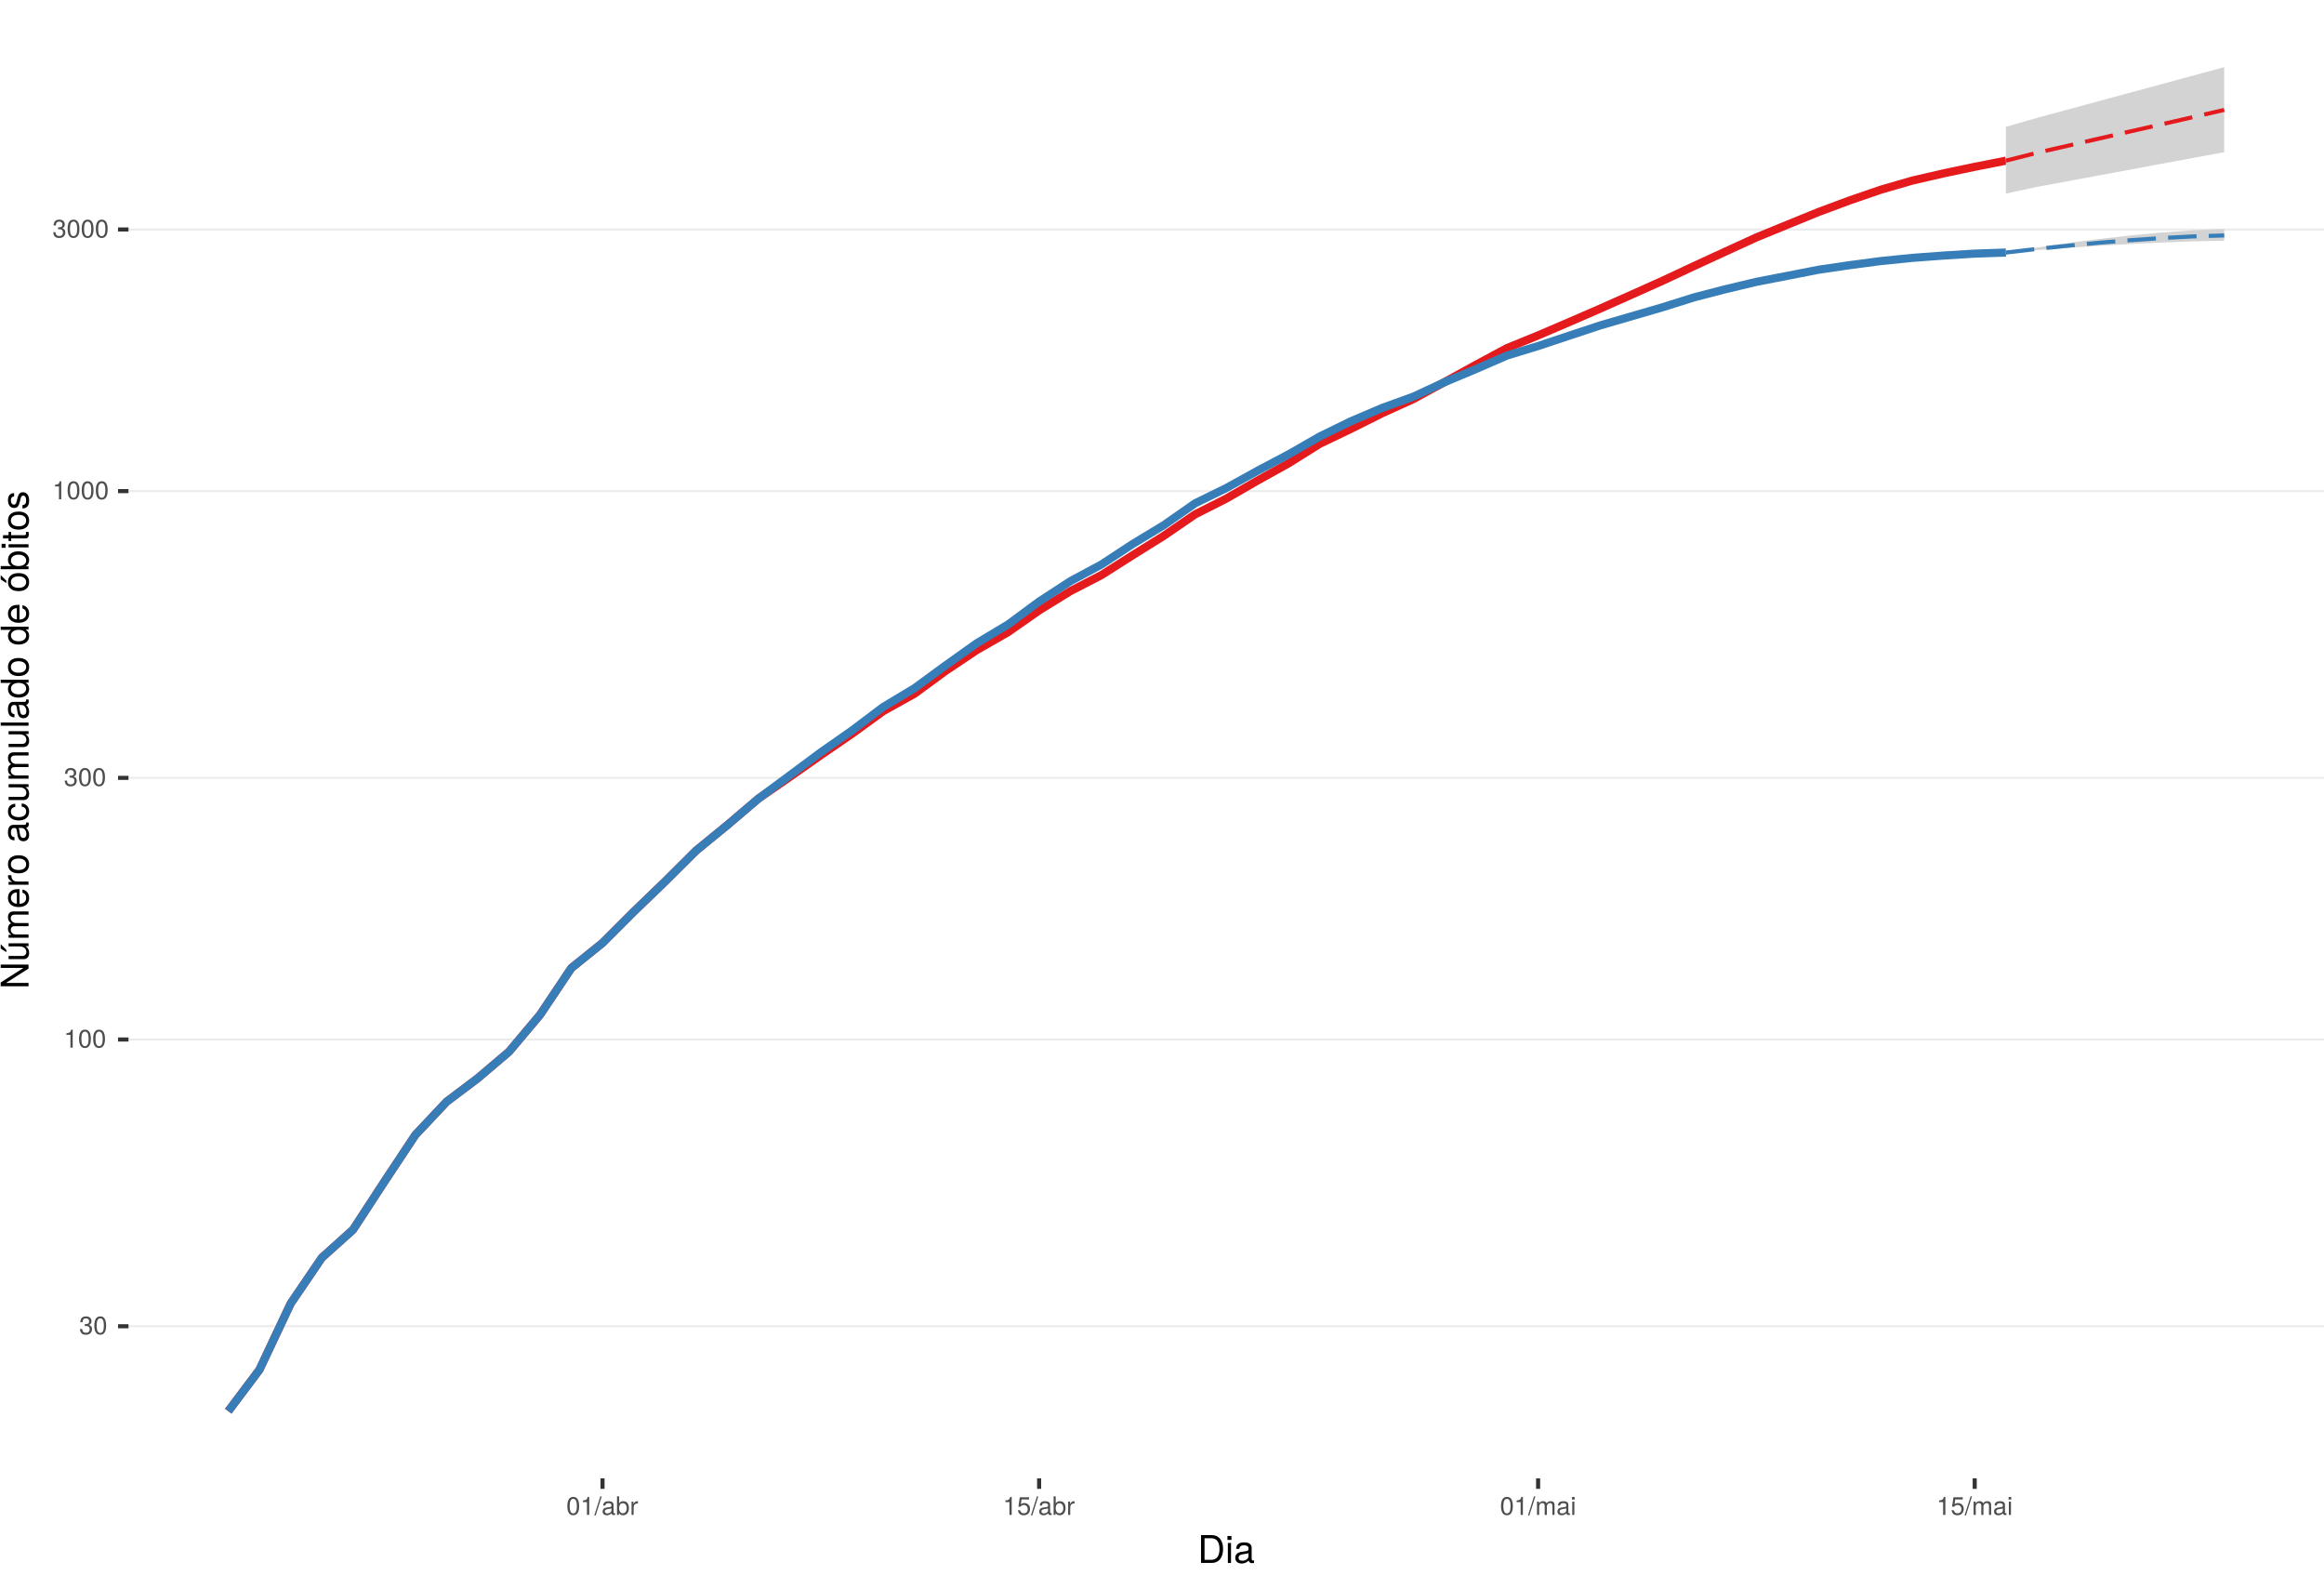 <?xml version="1.0" encoding="UTF-8"?>
<svg xmlns="http://www.w3.org/2000/svg" xmlns:xlink="http://www.w3.org/1999/xlink" width="609pt" height="413pt" viewBox="0 0 609 413" version="1.1">
<defs>
<g>
<symbol overflow="visible" id="glyph0-0">
<path style="stroke:none;" d=""/>
</symbol>
<symbol overflow="visible" id="glyph0-1">
<path style="stroke:none;" d="M 3.375 -1.375 C 3.375 -1.938 3.141 -2.281 2.562 -2.469 C 3.016 -2.641 3.234 -2.953 3.234 -3.422 C 3.234 -4.234 2.688 -4.719 1.797 -4.719 C 0.844 -4.719 0.328 -4.203 0.312 -3.188 L 0.906 -3.188 C 0.906 -3.891 1.203 -4.203 1.797 -4.203 C 2.312 -4.203 2.625 -3.906 2.625 -3.406 C 2.625 -2.891 2.406 -2.688 1.469 -2.688 L 1.469 -2.203 L 1.797 -2.203 C 2.438 -2.203 2.766 -1.891 2.766 -1.359 C 2.766 -0.766 2.406 -0.422 1.797 -0.422 C 1.156 -0.422 0.844 -0.734 0.797 -1.422 L 0.219 -1.422 C 0.281 -0.375 0.812 0.094 1.766 0.094 C 2.75 0.094 3.375 -0.484 3.375 -1.375 Z M 3.375 -1.375 "/>
</symbol>
<symbol overflow="visible" id="glyph0-2">
<path style="stroke:none;" d="M 3.375 -2.266 C 3.375 -3.906 2.859 -4.719 1.828 -4.719 C 0.812 -4.719 0.281 -3.891 0.281 -2.312 C 0.281 -0.719 0.812 0.094 1.828 0.094 C 2.828 0.094 3.375 -0.719 3.375 -2.266 Z M 2.781 -2.328 C 2.781 -0.984 2.469 -0.391 1.812 -0.391 C 1.203 -0.391 0.891 -1.016 0.891 -2.297 C 0.891 -3.594 1.203 -4.203 1.828 -4.203 C 2.469 -4.203 2.781 -3.594 2.781 -2.328 Z M 2.781 -2.328 "/>
</symbol>
<symbol overflow="visible" id="glyph0-3">
<path style="stroke:none;" d="M 2.312 0 L 2.312 -4.719 L 1.922 -4.719 C 1.719 -4 1.578 -3.891 0.672 -3.781 L 0.672 -3.359 L 1.719 -3.359 L 1.719 0 Z M 2.312 0 "/>
</symbol>
<symbol overflow="visible" id="glyph0-4">
<path style="stroke:none;" d="M 1.891 -4.859 L 1.531 -4.859 L -0.047 0.141 L 0.312 0.141 Z M 1.891 -4.859 "/>
</symbol>
<symbol overflow="visible" id="glyph0-5">
<path style="stroke:none;" d="M 3.562 -0.016 L 3.562 -0.438 C 3.5 -0.422 3.469 -0.422 3.438 -0.422 C 3.25 -0.422 3.141 -0.516 3.141 -0.688 L 3.141 -2.641 C 3.141 -3.25 2.688 -3.594 1.828 -3.594 C 0.984 -3.594 0.469 -3.266 0.438 -2.453 L 0.984 -2.453 C 1.031 -2.875 1.297 -3.078 1.812 -3.078 C 2.312 -3.078 2.594 -2.891 2.594 -2.562 L 2.594 -2.406 C 2.594 -2.172 2.453 -2.078 2.016 -2.031 C 1.219 -1.922 1.109 -1.891 0.891 -1.812 C 0.484 -1.641 0.281 -1.328 0.281 -0.906 C 0.281 -0.266 0.719 0.094 1.422 0.094 C 1.875 0.094 2.297 -0.094 2.609 -0.406 C 2.672 -0.141 2.906 0.047 3.188 0.047 C 3.297 0.047 3.375 0.031 3.562 -0.016 Z M 2.594 -1.203 C 2.594 -0.703 2.078 -0.391 1.547 -0.391 C 1.109 -0.391 0.859 -0.547 0.859 -0.922 C 0.859 -1.281 1.109 -1.438 1.703 -1.531 C 2.281 -1.609 2.406 -1.641 2.594 -1.719 Z M 2.594 -1.203 "/>
</symbol>
<symbol overflow="visible" id="glyph0-6">
<path style="stroke:none;" d="M 3.484 -1.781 C 3.484 -2.922 2.906 -3.594 1.984 -3.594 C 1.516 -3.594 1.172 -3.406 0.906 -3.016 L 0.906 -4.859 L 0.359 -4.859 L 0.359 0 L 0.859 0 L 0.859 -0.5 C 1.125 -0.094 1.484 0.094 1.969 0.094 C 2.875 0.094 3.484 -0.656 3.484 -1.781 Z M 2.906 -1.75 C 2.906 -0.953 2.484 -0.422 1.891 -0.422 C 1.297 -0.422 0.906 -0.953 0.906 -1.75 C 0.906 -2.562 1.297 -3.094 1.891 -3.062 C 2.5 -3.062 2.906 -2.531 2.906 -1.75 Z M 2.906 -1.75 "/>
</symbol>
<symbol overflow="visible" id="glyph0-7">
<path style="stroke:none;" d="M 2.141 -3 L 2.141 -3.562 C 2.047 -3.578 2 -3.594 1.922 -3.594 C 1.562 -3.594 1.297 -3.375 0.969 -2.859 L 0.969 -3.484 L 0.469 -3.484 L 0.469 0 L 1.016 0 L 1.016 -1.812 C 1.016 -2.594 1.281 -2.984 2.141 -3 Z M 2.141 -3 "/>
</symbol>
<symbol overflow="visible" id="glyph0-8">
<path style="stroke:none;" d="M 3.422 -1.562 C 3.422 -2.5 2.797 -3.109 1.891 -3.109 C 1.562 -3.109 1.297 -3.016 1.016 -2.828 L 1.203 -4.047 L 3.172 -4.047 L 3.172 -4.625 L 0.734 -4.625 L 0.375 -2.156 L 0.922 -2.156 C 1.188 -2.469 1.422 -2.594 1.781 -2.594 C 2.422 -2.594 2.812 -2.188 2.812 -1.484 C 2.812 -0.812 2.422 -0.422 1.781 -0.422 C 1.266 -0.422 0.953 -0.672 0.812 -1.219 L 0.234 -1.219 C 0.422 -0.266 0.953 0.094 1.797 0.094 C 2.75 0.094 3.422 -0.562 3.422 -1.562 Z M 3.422 -1.562 "/>
</symbol>
<symbol overflow="visible" id="glyph0-9">
<path style="stroke:none;" d="M 5.062 0 L 5.062 -2.609 C 5.062 -3.234 4.719 -3.594 4.062 -3.594 C 3.594 -3.594 3.312 -3.453 2.984 -3.062 C 2.781 -3.422 2.5 -3.594 2.047 -3.594 C 1.578 -3.594 1.281 -3.422 0.984 -3 L 0.984 -3.484 L 0.469 -3.484 L 0.469 0 L 1.031 0 L 1.031 -2.188 C 1.031 -2.703 1.391 -3.109 1.844 -3.109 C 2.25 -3.109 2.484 -2.844 2.484 -2.406 L 2.484 0 L 3.047 0 L 3.047 -2.188 C 3.047 -2.703 3.422 -3.109 3.875 -3.109 C 4.266 -3.109 4.5 -2.844 4.5 -2.406 L 4.5 0 Z M 5.062 0 "/>
</symbol>
<symbol overflow="visible" id="glyph0-10">
<path style="stroke:none;" d="M 1.016 0 L 1.016 -3.484 L 0.469 -3.484 L 0.469 0 Z M 1.094 -4.016 L 1.094 -4.703 L 0.406 -4.703 L 0.406 -4.016 Z M 1.094 -4.016 "/>
</symbol>
<symbol overflow="visible" id="glyph1-0">
<path style="stroke:none;" d=""/>
</symbol>
<symbol overflow="visible" id="glyph1-1">
<path style="stroke:none;" d="M 6.672 -3.656 C 6.672 -5.906 5.547 -7.297 3.703 -7.297 L 0.891 -7.297 L 0.891 0 L 3.703 0 C 5.547 0 6.672 -1.375 6.672 -3.656 Z M 5.734 -3.641 C 5.734 -1.797 4.984 -0.812 3.547 -0.812 L 1.812 -0.812 L 1.812 -6.469 L 3.547 -6.469 C 4.984 -6.469 5.734 -5.5 5.734 -3.641 Z M 5.734 -3.641 "/>
</symbol>
<symbol overflow="visible" id="glyph1-2">
<path style="stroke:none;" d="M 1.531 0 L 1.531 -5.234 L 0.703 -5.234 L 0.703 0 Z M 1.641 -6.031 L 1.641 -7.062 L 0.594 -7.062 L 0.594 -6.031 Z M 1.641 -6.031 "/>
</symbol>
<symbol overflow="visible" id="glyph1-3">
<path style="stroke:none;" d="M 5.344 -0.016 L 5.344 -0.656 C 5.266 -0.625 5.219 -0.625 5.172 -0.625 C 4.875 -0.625 4.719 -0.781 4.719 -1.047 L 4.719 -3.953 C 4.719 -4.891 4.047 -5.391 2.75 -5.391 C 1.484 -5.391 0.703 -4.906 0.656 -3.688 L 1.484 -3.688 C 1.562 -4.328 1.938 -4.625 2.719 -4.625 C 3.469 -4.625 3.891 -4.344 3.891 -3.844 L 3.891 -3.625 C 3.891 -3.266 3.688 -3.125 3.016 -3.047 C 1.844 -2.891 1.656 -2.844 1.344 -2.719 C 0.734 -2.469 0.422 -2 0.422 -1.359 C 0.422 -0.406 1.078 0.156 2.141 0.156 C 2.812 0.156 3.453 -0.125 3.922 -0.625 C 4.016 -0.219 4.375 0.062 4.781 0.062 C 4.953 0.062 5.078 0.047 5.344 -0.016 Z M 3.891 -1.812 C 3.891 -1.062 3.125 -0.578 2.312 -0.578 C 1.672 -0.578 1.297 -0.812 1.297 -1.375 C 1.297 -1.938 1.656 -2.172 2.547 -2.297 C 3.438 -2.422 3.609 -2.453 3.891 -2.594 Z M 3.891 -1.812 "/>
</symbol>
<symbol overflow="visible" id="glyph2-0">
<path style="stroke:none;" d=""/>
</symbol>
<symbol overflow="visible" id="glyph2-1">
<path style="stroke:none;" d="M 0 -6.453 L -7.297 -6.453 L -7.297 -5.578 L -1.328 -5.578 L -7.297 -1.766 L -7.297 -0.766 L 0 -0.766 L 0 -1.641 L -5.906 -1.641 L 0 -5.406 Z M 0 -6.453 "/>
</symbol>
<symbol overflow="visible" id="glyph2-2">
<path style="stroke:none;" d="M 0 -4.812 L -5.234 -4.812 L -5.234 -3.984 L -2.344 -3.984 C -1.281 -3.984 -0.578 -3.438 -0.578 -2.562 C -0.578 -1.906 -0.984 -1.484 -1.609 -1.484 L -5.234 -1.484 L -5.234 -0.656 L -1.281 -0.656 C -0.406 -0.656 0.156 -1.297 0.156 -2.312 C 0.156 -3.094 -0.125 -3.578 -0.812 -4.062 L 0 -4.062 Z M -7.297 -4.562 L -7.297 -3.438 L -5.812 -2.484 L -5.812 -3.078 Z M -7.297 -4.562 "/>
</symbol>
<symbol overflow="visible" id="glyph2-3">
<path style="stroke:none;" d="M 0 -7.594 L -3.938 -7.594 C -4.875 -7.594 -5.391 -7.078 -5.391 -6.094 C -5.391 -5.406 -5.188 -4.984 -4.594 -4.484 C -5.156 -4.188 -5.391 -3.766 -5.391 -3.078 C -5.391 -2.375 -5.125 -1.922 -4.5 -1.469 L -5.234 -1.469 L -5.234 -0.703 L 0 -0.703 L 0 -1.547 L -3.297 -1.547 C -4.047 -1.547 -4.656 -2.094 -4.656 -2.766 C -4.656 -3.391 -4.281 -3.734 -3.609 -3.734 L 0 -3.734 L 0 -4.562 L -3.297 -4.562 C -4.047 -4.562 -4.656 -5.125 -4.656 -5.812 C -4.656 -6.422 -4.266 -6.766 -3.609 -6.766 L 0 -6.766 Z M 0 -7.594 "/>
</symbol>
<symbol overflow="visible" id="glyph2-4">
<path style="stroke:none;" d="M -2.375 -5.125 C -3.141 -5.125 -3.625 -5.062 -4.016 -4.922 C -4.875 -4.578 -5.391 -3.781 -5.391 -2.797 C -5.391 -1.344 -4.312 -0.406 -2.594 -0.406 C -0.875 -0.406 0.156 -1.312 0.156 -2.781 C 0.156 -3.984 -0.531 -4.812 -1.594 -5.016 L -1.594 -4.188 C -0.906 -3.953 -0.625 -3.484 -0.625 -2.812 C -0.625 -1.938 -1.188 -1.297 -2.375 -1.266 Z M -3.125 -4.234 C -3.125 -4.234 -3.078 -4.234 -3.062 -4.234 L -3.062 -1.297 C -3.984 -1.359 -4.625 -1.953 -4.625 -2.797 C -4.625 -3.609 -3.938 -4.234 -3.125 -4.234 Z M -3.125 -4.234 "/>
</symbol>
<symbol overflow="visible" id="glyph2-5">
<path style="stroke:none;" d="M -4.516 -3.203 L -5.359 -3.203 C -5.375 -3.062 -5.391 -3 -5.391 -2.891 C -5.391 -2.344 -5.062 -1.938 -4.297 -1.453 L -5.234 -1.453 L -5.234 -0.703 L 0 -0.703 L 0 -1.531 L -2.719 -1.531 C -3.906 -1.531 -4.484 -1.922 -4.516 -3.203 Z M -4.516 -3.203 "/>
</symbol>
<symbol overflow="visible" id="glyph2-6">
<path style="stroke:none;" d="M -2.578 -5.094 C -4.391 -5.094 -5.391 -4.234 -5.391 -2.719 C -5.391 -1.25 -4.375 -0.359 -2.625 -0.359 C -0.859 -0.359 0.156 -1.234 0.156 -2.734 C 0.156 -4.203 -0.859 -5.094 -2.578 -5.094 Z M -2.594 -4.234 C -1.359 -4.234 -0.625 -3.656 -0.625 -2.734 C -0.625 -1.797 -1.344 -1.234 -2.625 -1.234 C -3.875 -1.234 -4.625 -1.797 -4.625 -2.734 C -4.625 -3.672 -3.891 -4.234 -2.594 -4.234 Z M -2.594 -4.234 "/>
</symbol>
<symbol overflow="visible" id="glyph2-7">
<path style="stroke:none;" d=""/>
</symbol>
<symbol overflow="visible" id="glyph2-8">
<path style="stroke:none;" d="M -0.016 -5.344 L -0.656 -5.344 C -0.625 -5.266 -0.625 -5.219 -0.625 -5.172 C -0.625 -4.875 -0.781 -4.719 -1.047 -4.719 L -3.953 -4.719 C -4.891 -4.719 -5.391 -4.047 -5.391 -2.75 C -5.391 -1.484 -4.906 -0.703 -3.688 -0.656 L -3.688 -1.484 C -4.328 -1.562 -4.625 -1.938 -4.625 -2.719 C -4.625 -3.469 -4.344 -3.891 -3.844 -3.891 L -3.625 -3.891 C -3.266 -3.891 -3.125 -3.688 -3.047 -3.016 C -2.891 -1.844 -2.844 -1.656 -2.719 -1.344 C -2.469 -0.734 -2 -0.422 -1.359 -0.422 C -0.406 -0.422 0.156 -1.078 0.156 -2.141 C 0.156 -2.812 -0.125 -3.453 -0.625 -3.922 C -0.219 -4.016 0.062 -4.375 0.062 -4.781 C 0.062 -4.953 0.047 -5.078 -0.016 -5.344 Z M -1.812 -3.891 C -1.062 -3.891 -0.578 -3.125 -0.578 -2.312 C -0.578 -1.672 -0.812 -1.297 -1.375 -1.297 C -1.938 -1.297 -2.172 -1.656 -2.297 -2.547 C -2.422 -3.438 -2.453 -3.609 -2.594 -3.891 Z M -1.812 -3.891 "/>
</symbol>
<symbol overflow="visible" id="glyph2-9">
<path style="stroke:none;" d="M -1.797 -4.766 L -1.797 -3.938 C -0.953 -3.797 -0.625 -3.359 -0.625 -2.656 C -0.625 -1.734 -1.328 -1.188 -2.562 -1.188 C -3.875 -1.188 -4.625 -1.719 -4.625 -2.625 C -4.625 -3.328 -4.203 -3.766 -3.484 -3.875 L -3.484 -4.703 C -4.766 -4.609 -5.391 -3.812 -5.391 -2.641 C -5.391 -1.234 -4.312 -0.312 -2.562 -0.312 C -0.875 -0.312 0.156 -1.203 0.156 -2.625 C 0.156 -3.875 -0.594 -4.672 -1.797 -4.766 Z M -1.797 -4.766 "/>
</symbol>
<symbol overflow="visible" id="glyph2-10">
<path style="stroke:none;" d="M 0 -4.812 L -5.234 -4.812 L -5.234 -3.984 L -2.344 -3.984 C -1.281 -3.984 -0.578 -3.438 -0.578 -2.562 C -0.578 -1.906 -0.984 -1.484 -1.609 -1.484 L -5.234 -1.484 L -5.234 -0.656 L -1.281 -0.656 C -0.406 -0.656 0.156 -1.297 0.156 -2.312 C 0.156 -3.094 -0.125 -3.578 -0.812 -4.062 L 0 -4.062 Z M 0 -4.812 "/>
</symbol>
<symbol overflow="visible" id="glyph2-11">
<path style="stroke:none;" d="M 0 -1.516 L -7.297 -1.516 L -7.297 -0.688 L 0 -0.688 Z M 0 -1.516 "/>
</symbol>
<symbol overflow="visible" id="glyph2-12">
<path style="stroke:none;" d="M 0 -4.953 L -7.297 -4.953 L -7.297 -4.125 L -4.578 -4.125 C -5.109 -3.766 -5.391 -3.203 -5.391 -2.516 C -5.391 -1.156 -4.344 -0.266 -2.672 -0.266 C -0.906 -0.266 0.156 -1.125 0.156 -2.547 C 0.156 -3.266 -0.125 -3.766 -0.766 -4.203 L 0 -4.203 Z M -2.594 -4.125 C -1.391 -4.125 -0.625 -3.547 -0.625 -2.656 C -0.625 -1.734 -1.406 -1.125 -2.625 -1.125 C -3.844 -1.125 -4.609 -1.734 -4.609 -2.656 C -4.609 -3.547 -3.812 -4.125 -2.594 -4.125 Z M -2.594 -4.125 "/>
</symbol>
<symbol overflow="visible" id="glyph2-13">
<path style="stroke:none;" d="M -2.578 -5.094 C -4.391 -5.094 -5.391 -4.234 -5.391 -2.719 C -5.391 -1.25 -4.375 -0.359 -2.625 -0.359 C -0.859 -0.359 0.156 -1.234 0.156 -2.734 C 0.156 -4.203 -0.859 -5.094 -2.578 -5.094 Z M -2.594 -4.234 C -1.359 -4.234 -0.625 -3.656 -0.625 -2.734 C -0.625 -1.797 -1.344 -1.234 -2.625 -1.234 C -3.875 -1.234 -4.625 -1.797 -4.625 -2.734 C -4.625 -3.672 -3.891 -4.234 -2.594 -4.234 Z M -7.297 -4.562 L -7.297 -3.438 L -5.812 -2.484 L -5.812 -3.078 Z M -7.297 -4.562 "/>
</symbol>
<symbol overflow="visible" id="glyph2-14">
<path style="stroke:none;" d="M -2.688 -5.234 C -4.375 -5.234 -5.391 -4.375 -5.391 -2.984 C -5.391 -2.266 -5.125 -1.766 -4.531 -1.375 L -7.297 -1.375 L -7.297 -0.547 L 0 -0.547 L 0 -1.297 L -0.75 -1.297 C -0.141 -1.688 0.156 -2.219 0.156 -2.953 C 0.156 -4.328 -0.984 -5.234 -2.688 -5.234 Z M -2.625 -4.359 C -1.438 -4.359 -0.625 -3.734 -0.625 -2.828 C -0.625 -1.953 -1.438 -1.375 -2.625 -1.375 C -3.844 -1.375 -4.656 -1.953 -4.609 -2.828 C -4.609 -3.766 -3.797 -4.359 -2.625 -4.359 Z M -2.625 -4.359 "/>
</symbol>
<symbol overflow="visible" id="glyph2-15">
<path style="stroke:none;" d="M 0 -1.531 L -5.234 -1.531 L -5.234 -0.703 L 0 -0.703 Z M -6.031 -1.641 L -7.062 -1.641 L -7.062 -0.594 L -6.031 -0.594 Z M -6.031 -1.641 "/>
</symbol>
<symbol overflow="visible" id="glyph2-16">
<path style="stroke:none;" d="M 0 -2.547 L -0.703 -2.547 C -0.672 -2.438 -0.656 -2.297 -0.656 -2.141 C -0.656 -1.781 -0.766 -1.688 -1.125 -1.688 L -4.562 -1.688 L -4.562 -2.547 L -5.234 -2.547 L -5.234 -1.688 L -6.688 -1.688 L -6.688 -0.844 L -5.234 -0.844 L -5.234 -0.141 L -4.562 -0.141 L -4.562 -0.844 L -0.766 -0.844 C -0.234 -0.844 0.062 -1.203 0.062 -1.859 C 0.062 -2.062 0.047 -2.266 0 -2.547 Z M 0 -2.547 "/>
</symbol>
<symbol overflow="visible" id="glyph2-17">
<path style="stroke:none;" d="M -1.469 -4.594 C -2.25 -4.594 -2.641 -4.156 -2.891 -3.109 L -3.078 -2.312 C -3.234 -1.625 -3.453 -1.344 -3.828 -1.344 C -4.312 -1.344 -4.625 -1.766 -4.625 -2.453 C -4.625 -3.125 -4.328 -3.484 -3.781 -3.5 L -3.781 -4.375 C -4.812 -4.375 -5.391 -3.688 -5.391 -2.484 C -5.391 -1.266 -4.766 -0.469 -3.797 -0.469 C -2.969 -0.469 -2.578 -0.891 -2.281 -2.125 L -2.094 -2.906 C -1.953 -3.484 -1.781 -3.719 -1.406 -3.719 C -0.906 -3.719 -0.625 -3.234 -0.625 -2.5 C -0.625 -1.75 -0.797 -1.328 -1.594 -1.219 L -1.594 -0.344 C -0.391 -0.375 0.156 -1.062 0.156 -2.438 C 0.156 -3.75 -0.453 -4.594 -1.469 -4.594 Z M -1.469 -4.594 "/>
</symbol>
</g>
<clipPath id="clip1">
  <path d="M 33.672 0 L 609 0 L 609 387.328 L 33.672 387.328 Z M 33.672 0 "/>
</clipPath>
<clipPath id="clip2">
  <path d="M 33.672 347 L 609 347 L 609 348 L 33.672 348 Z M 33.672 347 "/>
</clipPath>
<clipPath id="clip3">
  <path d="M 33.672 272 L 609 272 L 609 273 L 33.672 273 Z M 33.672 272 "/>
</clipPath>
<clipPath id="clip4">
  <path d="M 33.672 203 L 609 203 L 609 205 L 33.672 205 Z M 33.672 203 "/>
</clipPath>
<clipPath id="clip5">
  <path d="M 33.672 128 L 609 128 L 609 129 L 33.672 129 Z M 33.672 128 "/>
</clipPath>
<clipPath id="clip6">
  <path d="M 33.672 59 L 609 59 L 609 61 L 33.672 61 Z M 33.672 59 "/>
</clipPath>
</defs>
<g id="surface61">
<rect x="0" y="0" width="609" height="413" style="fill:rgb(100%,100%,100%);fill-opacity:1;stroke:none;"/>
<rect x="0" y="0" width="609" height="413" style="fill:rgb(100%,100%,100%);fill-opacity:1;stroke:none;"/>
<path style="fill:none;stroke-width:1.067;stroke-linecap:round;stroke-linejoin:round;stroke:rgb(100%,100%,100%);stroke-opacity:1;stroke-miterlimit:10;" d="M 0 413 L 609 413 L 609 0 L 0 0 Z M 0 413 "/>
<g clip-path="url(#clip1)" clip-rule="nonzero">
<path style=" stroke:none;fill-rule:nonzero;fill:rgb(100%,100%,100%);fill-opacity:1;" d="M 33.672 387.328 L 609 387.328 L 609 0 L 33.672 0 Z M 33.672 387.328 "/>
</g>
<g clip-path="url(#clip2)" clip-rule="nonzero">
<path style="fill:none;stroke-width:0.533;stroke-linecap:butt;stroke-linejoin:round;stroke:rgb(92.157%,92.157%,92.157%);stroke-opacity:1;stroke-miterlimit:10;" d="M 33.672 347.469 L 609 347.469 "/>
</g>
<g clip-path="url(#clip3)" clip-rule="nonzero">
<path style="fill:none;stroke-width:0.533;stroke-linecap:butt;stroke-linejoin:round;stroke:rgb(92.157%,92.157%,92.157%);stroke-opacity:1;stroke-miterlimit:10;" d="M 33.672 272.344 L 609 272.344 "/>
</g>
<g clip-path="url(#clip4)" clip-rule="nonzero">
<path style="fill:none;stroke-width:0.533;stroke-linecap:butt;stroke-linejoin:round;stroke:rgb(92.157%,92.157%,92.157%);stroke-opacity:1;stroke-miterlimit:10;" d="M 33.672 203.797 L 609 203.797 "/>
</g>
<g clip-path="url(#clip5)" clip-rule="nonzero">
<path style="fill:none;stroke-width:0.533;stroke-linecap:butt;stroke-linejoin:round;stroke:rgb(92.157%,92.157%,92.157%);stroke-opacity:1;stroke-miterlimit:10;" d="M 33.672 128.672 L 609 128.672 "/>
</g>
<g clip-path="url(#clip6)" clip-rule="nonzero">
<path style="fill:none;stroke-width:0.533;stroke-linecap:butt;stroke-linejoin:round;stroke:rgb(92.157%,92.157%,92.157%);stroke-opacity:1;stroke-miterlimit:10;" d="M 33.672 60.125 L 609 60.125 "/>
</g>
<path style="fill:none;stroke-width:2.134;stroke-linecap:butt;stroke-linejoin:round;stroke:rgb(89.412%,10.196%,10.98%);stroke-opacity:1;stroke-miterlimit:10;" d="M 59.824 369.723 L 67.996 358.844 L 76.168 341.52 L 84.34 329.516 L 92.512 322.168 L 100.684 309.648 L 108.855 297.332 L 117.027 288.652 L 125.199 282.484 L 133.375 275.547 L 141.547 265.832 L 149.719 253.621 L 157.891 247.047 L 166.062 238.871 L 174.234 230.996 L 182.406 222.863 L 190.578 216.18 L 198.75 209.227 L 206.922 203.59 L 215.098 197.848 L 223.27 192.246 L 231.441 186.316 L 239.613 181.77 L 247.785 175.781 L 255.957 170.32 L 264.129 165.637 L 272.301 159.926 L 280.473 154.883 L 288.645 150.66 L 296.82 145.469 L 304.992 140.375 L 313.164 134.762 L 321.336 130.637 L 329.508 125.926 L 337.68 121.379 L 345.852 116.266 L 354.023 112.352 L 362.195 108.262 L 370.371 104.547 L 378.543 100.09 L 386.715 95.602 L 394.887 91.203 L 403.059 87.871 L 411.23 84.371 L 419.402 80.824 L 427.574 77.191 L 435.746 73.527 L 443.918 69.703 L 452.094 65.938 L 460.266 62.195 L 468.438 58.848 L 476.609 55.516 L 484.781 52.48 L 492.953 49.672 L 501.125 47.309 L 509.297 45.422 L 517.469 43.703 L 525.645 42.094 "/>
<path style=" stroke:none;fill-rule:nonzero;fill:rgb(82.745%,82.745%,82.745%);fill-opacity:1;" d="M 525.645 33.234 L 533.816 30.875 L 550.16 26.453 L 558.332 24.238 L 566.504 22.031 L 574.676 19.812 L 582.848 17.605 L 582.848 39.875 L 574.676 41.383 L 566.504 42.895 L 550.16 45.934 L 533.816 48.957 L 525.645 50.719 Z M 525.645 33.234 "/>
<path style="fill:none;stroke-width:1.067;stroke-linecap:butt;stroke-linejoin:round;stroke:rgb(89.412%,10.196%,10.98%);stroke-opacity:1;stroke-dasharray:7.469,3.201;stroke-miterlimit:10;" d="M 525.645 42.094 L 533.816 40.027 L 541.988 38.156 L 550.16 36.281 L 558.332 34.41 L 566.504 32.551 L 574.676 30.68 L 582.848 28.801 "/>
<path style="fill:none;stroke-width:2.134;stroke-linecap:butt;stroke-linejoin:round;stroke:rgb(21.569%,49.412%,72.157%);stroke-opacity:1;stroke-miterlimit:10;" d="M 59.824 369.723 L 67.996 358.844 L 76.168 341.52 L 84.34 329.516 L 92.512 322.168 L 100.684 309.648 L 108.855 297.332 L 117.027 288.652 L 125.199 282.484 L 133.375 275.547 L 141.547 265.832 L 149.719 253.621 L 157.891 247.047 L 166.062 238.871 L 174.234 230.996 L 182.406 222.863 L 190.578 216.18 L 198.75 209.227 L 206.922 203.176 L 215.098 197.098 L 223.27 191.387 L 231.441 185.223 L 239.613 180.324 L 247.785 174.34 L 255.957 168.523 L 264.129 163.637 L 272.301 157.602 L 280.473 152.277 L 288.645 147.883 L 296.82 142.52 L 304.992 137.578 L 313.164 131.871 L 321.336 127.867 L 329.508 123.352 L 337.68 119.035 L 345.852 114.352 L 354.023 110.363 L 362.195 106.879 L 370.371 103.918 L 378.543 100.129 L 386.715 96.711 L 394.887 93.152 L 403.059 90.66 L 411.23 87.938 L 419.402 85.234 L 435.746 80.477 L 443.918 77.906 L 452.094 75.785 L 460.266 73.84 L 468.438 72.254 L 476.609 70.656 L 484.781 69.461 L 492.953 68.383 L 501.125 67.559 L 509.297 66.953 L 517.469 66.445 L 525.645 66.168 "/>
<path style=" stroke:none;fill-rule:nonzero;fill:rgb(82.745%,82.745%,82.745%);fill-opacity:1;" d="M 525.645 66.168 L 533.816 64.852 L 541.988 63.652 L 550.16 62.605 L 558.332 61.684 L 566.504 60.918 L 574.676 60.332 L 582.848 59.977 L 582.848 63.062 L 574.676 63.234 L 566.504 63.543 L 558.332 63.918 L 550.16 64.383 L 541.988 64.922 L 533.816 65.508 Z M 525.645 66.168 "/>
<path style="fill:none;stroke-width:1.067;stroke-linecap:butt;stroke-linejoin:round;stroke:rgb(21.569%,49.412%,72.157%);stroke-opacity:1;stroke-dasharray:7.469,3.201;stroke-miterlimit:10;" d="M 525.645 66.168 L 533.816 65.215 L 541.988 64.363 L 550.16 63.586 L 558.332 62.93 L 566.504 62.367 L 574.676 61.938 L 582.848 61.684 "/>
<g style="fill:rgb(30.196%,30.196%,30.196%);fill-opacity:1;">
  <use xlink:href="#glyph0-1" x="20.738" y="349.603"/>
  <use xlink:href="#glyph0-2" x="24.436" y="349.603"/>
</g>
<g style="fill:rgb(30.196%,30.196%,30.196%);fill-opacity:1;">
  <use xlink:href="#glyph0-3" x="16.738" y="274.478"/>
  <use xlink:href="#glyph0-2" x="20.436" y="274.478"/>
  <use xlink:href="#glyph0-2" x="24.133" y="274.478"/>
</g>
<g style="fill:rgb(30.196%,30.196%,30.196%);fill-opacity:1;">
  <use xlink:href="#glyph0-1" x="16.738" y="205.931"/>
  <use xlink:href="#glyph0-2" x="20.436" y="205.931"/>
  <use xlink:href="#glyph0-2" x="24.133" y="205.931"/>
</g>
<g style="fill:rgb(30.196%,30.196%,30.196%);fill-opacity:1;">
  <use xlink:href="#glyph0-3" x="13.738" y="130.806"/>
  <use xlink:href="#glyph0-2" x="17.436" y="130.806"/>
  <use xlink:href="#glyph0-2" x="21.133" y="130.806"/>
  <use xlink:href="#glyph0-2" x="24.83" y="130.806"/>
</g>
<g style="fill:rgb(30.196%,30.196%,30.196%);fill-opacity:1;">
  <use xlink:href="#glyph0-1" x="13.738" y="62.259"/>
  <use xlink:href="#glyph0-2" x="17.436" y="62.259"/>
  <use xlink:href="#glyph0-2" x="21.133" y="62.259"/>
  <use xlink:href="#glyph0-2" x="24.83" y="62.259"/>
</g>
<path style="fill:none;stroke-width:1.067;stroke-linecap:butt;stroke-linejoin:round;stroke:rgb(20%,20%,20%);stroke-opacity:1;stroke-miterlimit:10;" d="M 30.93 347.469 L 33.672 347.469 "/>
<path style="fill:none;stroke-width:1.067;stroke-linecap:butt;stroke-linejoin:round;stroke:rgb(20%,20%,20%);stroke-opacity:1;stroke-miterlimit:10;" d="M 30.93 272.344 L 33.672 272.344 "/>
<path style="fill:none;stroke-width:1.067;stroke-linecap:butt;stroke-linejoin:round;stroke:rgb(20%,20%,20%);stroke-opacity:1;stroke-miterlimit:10;" d="M 30.93 203.797 L 33.672 203.797 "/>
<path style="fill:none;stroke-width:1.067;stroke-linecap:butt;stroke-linejoin:round;stroke:rgb(20%,20%,20%);stroke-opacity:1;stroke-miterlimit:10;" d="M 30.93 128.672 L 33.672 128.672 "/>
<path style="fill:none;stroke-width:1.067;stroke-linecap:butt;stroke-linejoin:round;stroke:rgb(20%,20%,20%);stroke-opacity:1;stroke-miterlimit:10;" d="M 30.93 60.125 L 33.672 60.125 "/>
<path style="fill:none;stroke-width:1.067;stroke-linecap:butt;stroke-linejoin:round;stroke:rgb(20%,20%,20%);stroke-opacity:1;stroke-miterlimit:10;" d="M 157.891 390.07 L 157.891 387.328 "/>
<path style="fill:none;stroke-width:1.067;stroke-linecap:butt;stroke-linejoin:round;stroke:rgb(20%,20%,20%);stroke-opacity:1;stroke-miterlimit:10;" d="M 272.301 390.07 L 272.301 387.328 "/>
<path style="fill:none;stroke-width:1.067;stroke-linecap:butt;stroke-linejoin:round;stroke:rgb(20%,20%,20%);stroke-opacity:1;stroke-miterlimit:10;" d="M 403.059 390.07 L 403.059 387.328 "/>
<path style="fill:none;stroke-width:1.067;stroke-linecap:butt;stroke-linejoin:round;stroke:rgb(20%,20%,20%);stroke-opacity:1;stroke-miterlimit:10;" d="M 517.469 390.07 L 517.469 387.328 "/>
<g style="fill:rgb(30.196%,30.196%,30.196%);fill-opacity:1;">
  <use xlink:href="#glyph0-2" x="148.391" y="396.896"/>
  <use xlink:href="#glyph0-3" x="152.088" y="396.896"/>
  <use xlink:href="#glyph0-4" x="155.785" y="396.896"/>
  <use xlink:href="#glyph0-5" x="157.634" y="396.896"/>
  <use xlink:href="#glyph0-6" x="161.331" y="396.896"/>
  <use xlink:href="#glyph0-7" x="165.028" y="396.896"/>
</g>
<g style="fill:rgb(30.196%,30.196%,30.196%);fill-opacity:1;">
  <use xlink:href="#glyph0-3" x="262.801" y="396.896"/>
  <use xlink:href="#glyph0-8" x="266.498" y="396.896"/>
  <use xlink:href="#glyph0-4" x="270.195" y="396.896"/>
  <use xlink:href="#glyph0-5" x="272.044" y="396.896"/>
  <use xlink:href="#glyph0-6" x="275.741" y="396.896"/>
  <use xlink:href="#glyph0-7" x="279.438" y="396.896"/>
</g>
<g style="fill:rgb(30.196%,30.196%,30.196%);fill-opacity:1;">
  <use xlink:href="#glyph0-2" x="393.059" y="396.896"/>
  <use xlink:href="#glyph0-3" x="396.756" y="396.896"/>
  <use xlink:href="#glyph0-4" x="400.453" y="396.896"/>
  <use xlink:href="#glyph0-9" x="402.302" y="396.896"/>
  <use xlink:href="#glyph0-5" x="407.841" y="396.896"/>
  <use xlink:href="#glyph0-10" x="411.538" y="396.896"/>
</g>
<g style="fill:rgb(30.196%,30.196%,30.196%);fill-opacity:1;">
  <use xlink:href="#glyph0-3" x="507.469" y="396.896"/>
  <use xlink:href="#glyph0-8" x="511.166" y="396.896"/>
  <use xlink:href="#glyph0-4" x="514.863" y="396.896"/>
  <use xlink:href="#glyph0-9" x="516.712" y="396.896"/>
  <use xlink:href="#glyph0-5" x="522.251" y="396.896"/>
  <use xlink:href="#glyph0-10" x="525.948" y="396.896"/>
</g>
<g style="fill:rgb(0%,0%,0%);fill-opacity:1;">
  <use xlink:href="#glyph1-1" x="313.836" y="409.48"/>
  <use xlink:href="#glyph1-2" x="321.056" y="409.48"/>
  <use xlink:href="#glyph1-3" x="323.275" y="409.48"/>
</g>
<g style="fill:rgb(0%,0%,0%);fill-opacity:1;">
  <use xlink:href="#glyph2-1" x="7.48" y="259.164"/>
  <use xlink:href="#glyph2-2" x="7.48" y="251.944"/>
  <use xlink:href="#glyph2-3" x="7.48" y="246.385"/>
  <use xlink:href="#glyph2-4" x="7.48" y="238.055"/>
  <use xlink:href="#glyph2-5" x="7.48" y="232.495"/>
  <use xlink:href="#glyph2-6" x="7.48" y="229.165"/>
  <use xlink:href="#glyph2-7" x="7.48" y="223.605"/>
  <use xlink:href="#glyph2-8" x="7.48" y="220.825"/>
  <use xlink:href="#glyph2-9" x="7.48" y="215.266"/>
  <use xlink:href="#glyph2-10" x="7.48" y="210.266"/>
  <use xlink:href="#glyph2-3" x="7.48" y="204.706"/>
  <use xlink:href="#glyph2-10" x="7.48" y="196.376"/>
  <use xlink:href="#glyph2-11" x="7.48" y="190.816"/>
  <use xlink:href="#glyph2-8" x="7.48" y="188.597"/>
  <use xlink:href="#glyph2-12" x="7.48" y="183.037"/>
  <use xlink:href="#glyph2-6" x="7.48" y="177.478"/>
  <use xlink:href="#glyph2-7" x="7.48" y="171.918"/>
  <use xlink:href="#glyph2-12" x="7.48" y="169.138"/>
  <use xlink:href="#glyph2-4" x="7.48" y="163.578"/>
  <use xlink:href="#glyph2-7" x="7.48" y="158.019"/>
  <use xlink:href="#glyph2-13" x="7.48" y="155.238"/>
  <use xlink:href="#glyph2-14" x="7.48" y="149.679"/>
  <use xlink:href="#glyph2-15" x="7.48" y="144.119"/>
  <use xlink:href="#glyph2-16" x="7.48" y="141.899"/>
  <use xlink:href="#glyph2-6" x="7.48" y="139.119"/>
  <use xlink:href="#glyph2-17" x="7.48" y="133.56"/>
</g>
</g>
</svg>
